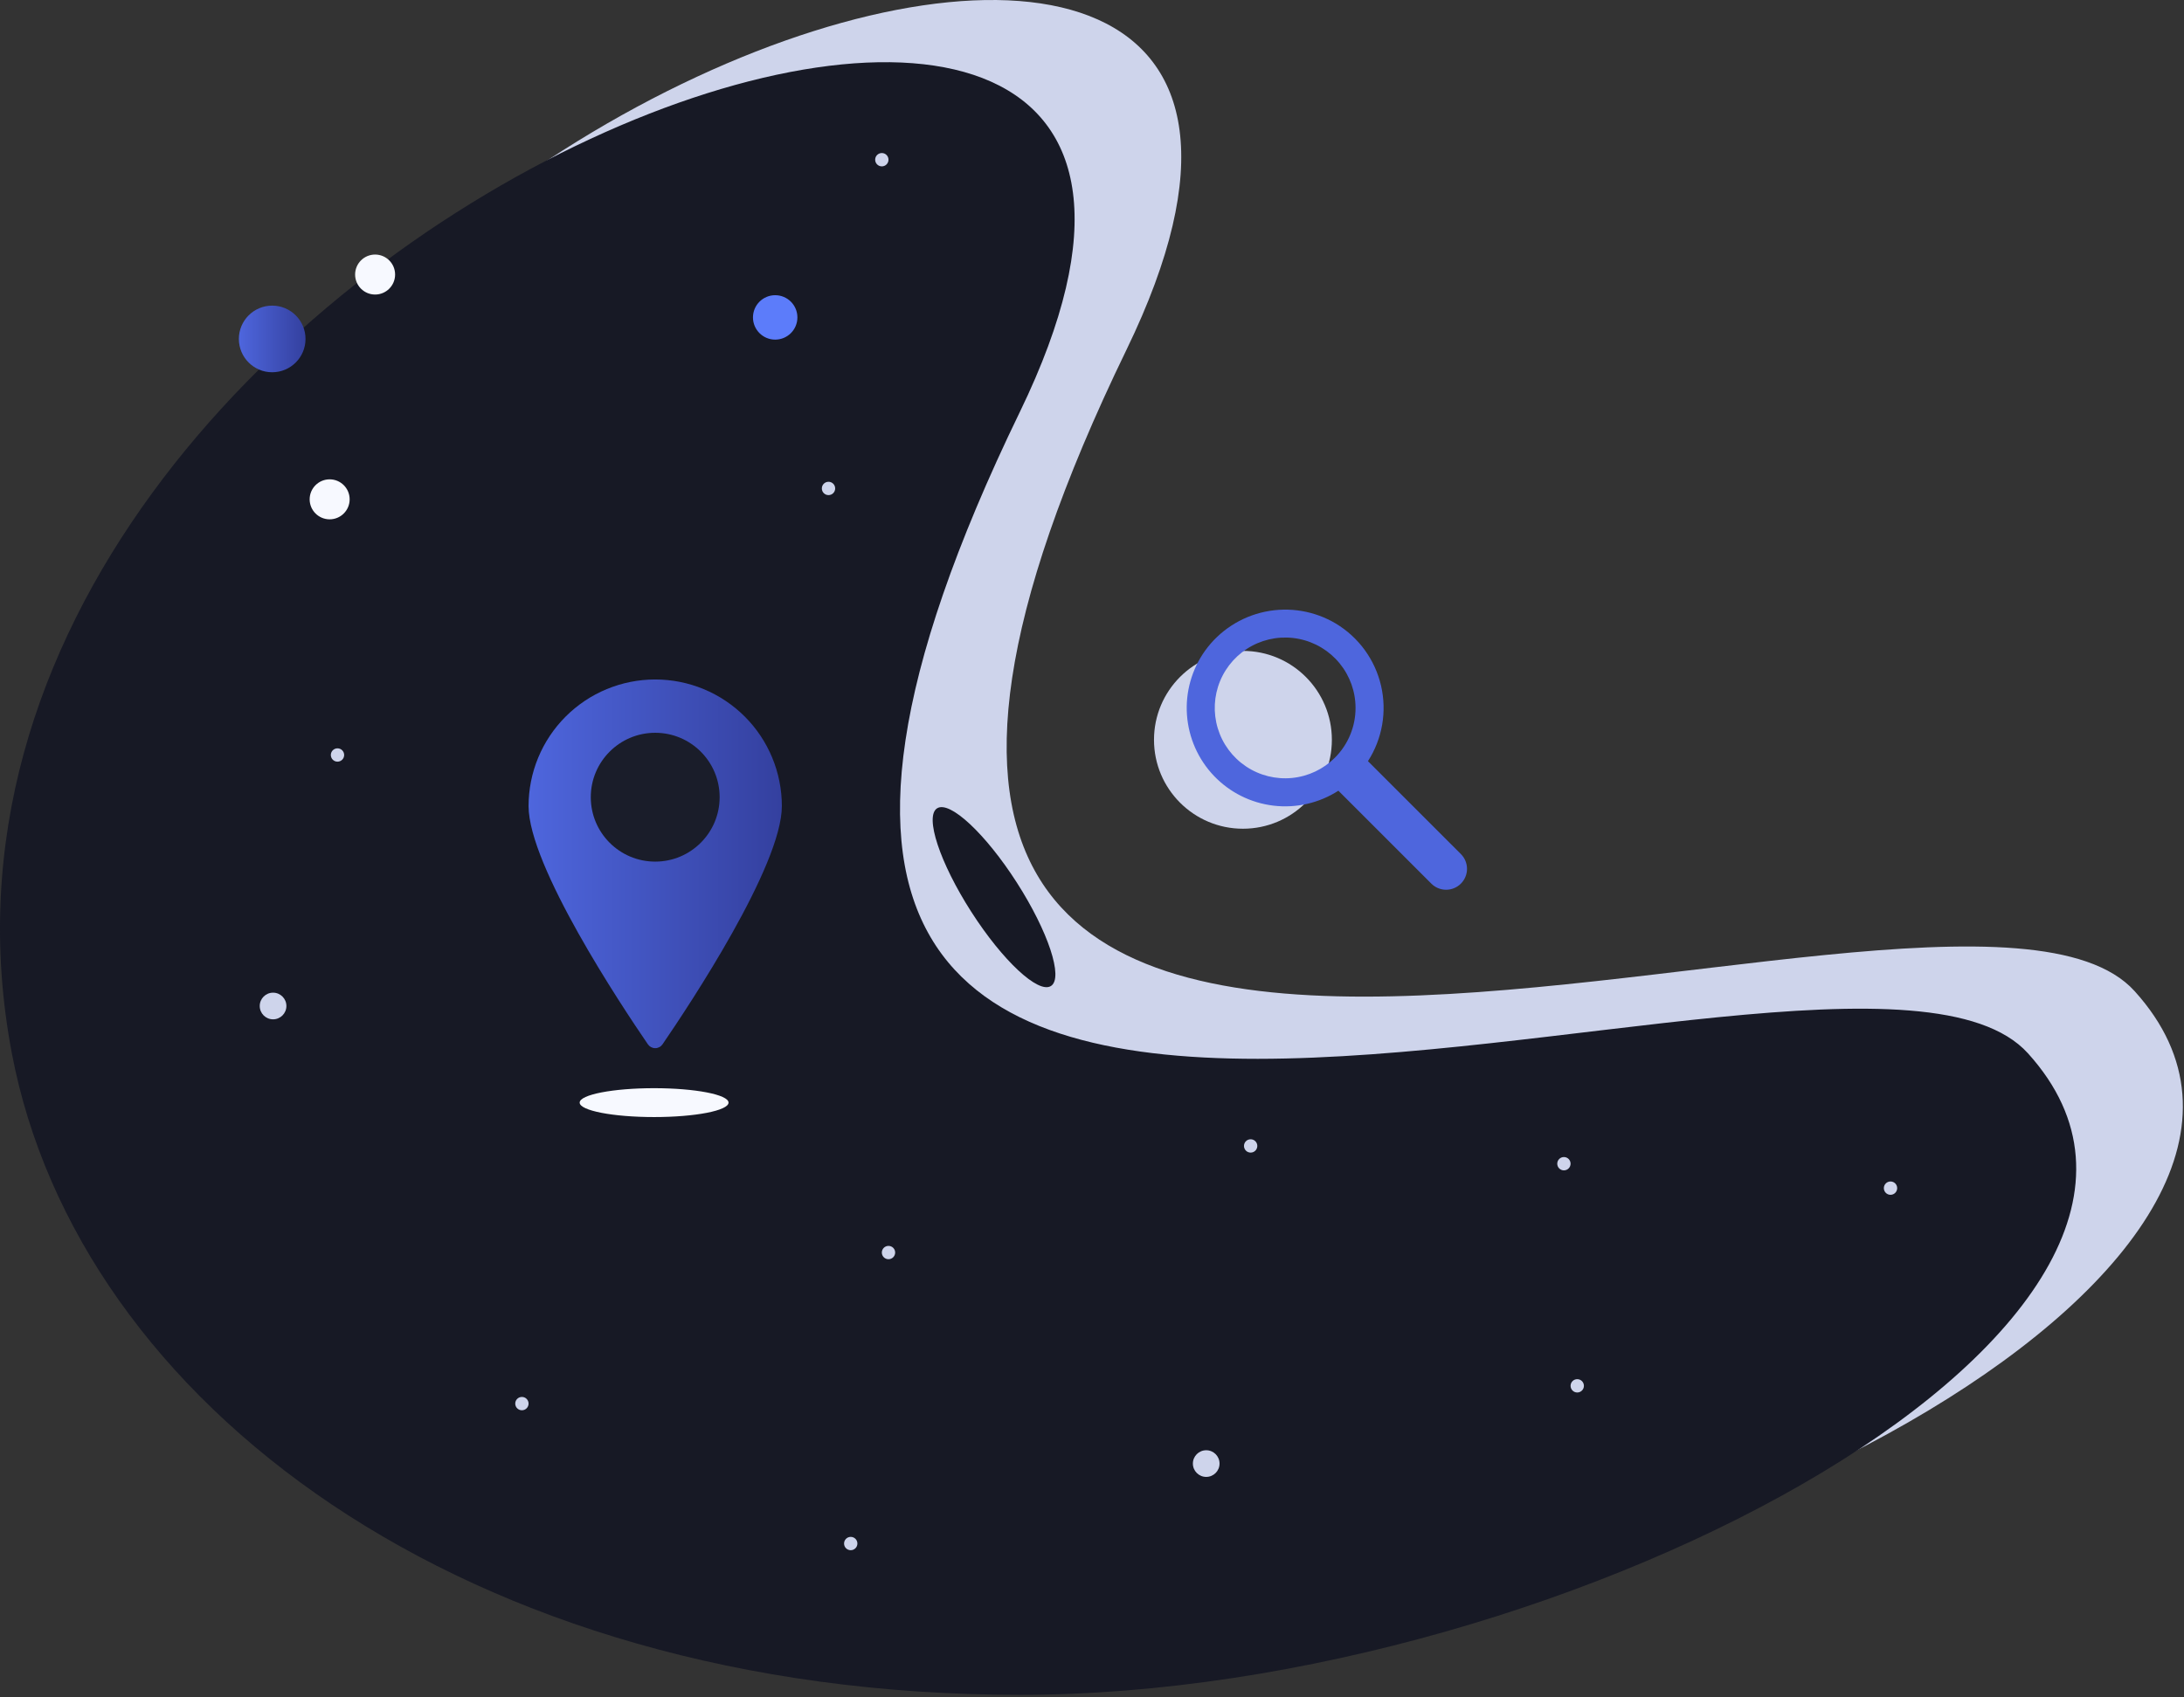 <svg width="983" height="764" viewBox="0 0 983 764" fill="none" xmlns="http://www.w3.org/2000/svg">
<rect x="0" y="0" width="983" height="764" fill="#333333" stroke="none"/>
<g clip-path="url(#clip0_404_178)">
<path d="M559.433 373.091C581.541 373.091 599.463 355.169 599.463 333.061C599.463 310.953 581.541 293.031 559.433 293.031C537.325 293.031 519.403 310.953 519.403 333.061C519.403 355.169 537.325 373.091 559.433 373.091Z" fill="#CED4EB"/>
<path d="M657.539 384.502L615.707 342.67C618.913 337.682 621.086 332.102 622.097 326.259C623.107 320.417 622.934 314.431 621.589 308.656C620.244 302.881 617.753 297.435 614.265 292.641C610.776 287.846 606.361 283.801 601.28 280.744C591.714 275.029 580.35 273.115 569.439 275.381C558.528 277.648 548.866 283.929 542.367 292.982C536.387 301.367 533.514 311.573 534.244 321.847C534.974 332.12 539.259 341.819 546.365 349.275C553.47 356.73 562.951 361.478 573.177 362.701C583.404 363.924 593.737 361.547 602.4 355.977L644.232 397.809C645.997 399.572 648.39 400.562 650.884 400.561C653.379 400.56 655.771 399.569 657.535 397.805C659.299 396.041 660.291 393.649 660.291 391.154C660.292 388.659 659.302 386.267 657.539 384.502ZM600.838 341.108C595.655 346.291 588.835 349.517 581.54 350.236C574.245 350.954 566.926 349.121 560.831 345.049C554.736 340.976 550.242 334.917 548.114 327.902C545.986 320.887 546.356 313.352 549.161 306.579C551.966 299.807 557.033 294.217 563.498 290.761C569.962 287.306 577.425 286.199 584.615 287.629C591.804 289.059 598.275 292.938 602.926 298.604C607.576 304.27 610.118 311.374 610.118 318.704C610.123 322.866 609.306 326.987 607.714 330.832C606.121 334.677 603.784 338.169 600.838 341.108Z" fill="#4E66DD"/>
<path d="M960.773 446.206C1067.75 564.514 757.636 735.014 507.053 735.014C256.471 735.014 83.107 602.907 53.334 446.206C-18.857 66.259 668.411 -175.233 507.053 157.398C271.855 642.246 876.524 353.035 960.773 446.206Z" fill="#CED4EB"/>
<path d="M912.773 474.206C1019.75 592.514 709.636 763.014 459.053 763.014C208.471 763.014 35.107 630.907 5.334 474.206C-66.856 94.259 620.411 -147.233 459.053 185.398C223.855 670.246 828.523 381.035 912.773 474.206Z" fill="#171925"/>
<path d="M168.833 132.601C173.804 132.601 177.833 128.571 177.833 123.601C177.833 118.63 173.804 114.601 168.833 114.601C163.863 114.601 159.833 118.63 159.833 123.601C159.833 128.571 163.863 132.601 168.833 132.601Z" fill="#F7F9FF"/>
<path d="M122.513 167.591C130.798 167.591 137.513 160.875 137.513 152.591C137.513 144.307 130.798 137.591 122.513 137.591C114.229 137.591 107.513 144.307 107.513 152.591C107.513 160.875 114.229 167.591 122.513 167.591Z" fill="url(#paint0_linear_404_178)"/>
<path d="M348.905 152.898C354.427 152.898 358.905 148.421 358.905 142.898C358.905 137.375 354.427 132.898 348.905 132.898C343.382 132.898 338.905 137.375 338.905 142.898C338.905 148.421 343.382 152.898 348.905 152.898Z" fill="#5C7CFA"/>
<path d="M122.905 458.899C126.218 458.899 128.905 456.212 128.905 452.898C128.905 449.585 126.218 446.898 122.905 446.898C119.591 446.898 116.905 449.585 116.905 452.898C116.905 456.212 119.591 458.899 122.905 458.899Z" fill="#CED4EB"/>
<path d="M542.905 664.899C546.219 664.899 548.905 662.212 548.905 658.898C548.905 655.585 546.219 652.898 542.905 652.898C539.591 652.898 536.905 655.585 536.905 658.898C536.905 662.212 539.591 664.899 542.905 664.899Z" fill="#CED4EB"/>
<path d="M151.905 342.899C153.562 342.899 154.905 341.555 154.905 339.898C154.905 338.242 153.562 336.898 151.905 336.898C150.248 336.898 148.905 338.242 148.905 339.898C148.905 341.555 150.248 342.899 151.905 342.899Z" fill="#CED4EB"/>
<path d="M399.905 566.899C401.562 566.899 402.905 565.555 402.905 563.898C402.905 562.242 401.562 560.898 399.905 560.898C398.248 560.898 396.905 562.242 396.905 563.898C396.905 565.555 398.248 566.899 399.905 566.899Z" fill="#CED4EB"/>
<path d="M850.905 537.899C852.562 537.899 853.905 536.555 853.905 534.898C853.905 533.242 852.562 531.898 850.905 531.898C849.248 531.898 847.905 533.242 847.905 534.898C847.905 536.555 849.248 537.899 850.905 537.899Z" fill="#CED4EB"/>
<path d="M709.905 626.899C711.562 626.899 712.905 625.555 712.905 623.898C712.905 622.242 711.562 620.898 709.905 620.898C708.248 620.898 706.905 622.242 706.905 623.898C706.905 625.555 708.248 626.899 709.905 626.899Z" fill="#CED4EB"/>
<path d="M562.905 518.899C564.562 518.899 565.905 517.555 565.905 515.898C565.905 514.242 564.562 512.898 562.905 512.898C561.248 512.898 559.905 514.242 559.905 515.898C559.905 517.555 561.248 518.899 562.905 518.899Z" fill="#CED4EB"/>
<path d="M372.905 222.899C374.562 222.899 375.905 221.555 375.905 219.899C375.905 218.242 374.562 216.898 372.905 216.898C371.248 216.898 369.905 218.242 369.905 219.899C369.905 221.555 371.248 222.899 372.905 222.899Z" fill="#CED4EB"/>
<path d="M396.905 74.899C398.562 74.899 399.905 73.555 399.905 71.898C399.905 70.242 398.562 68.898 396.905 68.898C395.248 68.898 393.905 70.242 393.905 71.898C393.905 73.555 395.248 74.899 396.905 74.899Z" fill="#CED4EB"/>
<path d="M382.905 697.899C384.562 697.899 385.905 696.555 385.905 694.898C385.905 693.242 384.562 691.898 382.905 691.898C381.248 691.898 379.905 693.242 379.905 694.898C379.905 696.555 381.248 697.899 382.905 697.899Z" fill="#CED4EB"/>
<path d="M234.905 634.899C236.562 634.899 237.905 633.555 237.905 631.898C237.905 630.242 236.562 628.898 234.905 628.898C233.248 628.898 231.905 630.242 231.905 631.898C231.905 633.555 233.248 634.899 234.905 634.899Z" fill="#CED4EB"/>
<path d="M703.905 526.899C705.562 526.899 706.905 525.555 706.905 523.898C706.905 522.242 705.562 520.898 703.905 520.898C702.248 520.898 700.905 522.242 700.905 523.898C700.905 525.555 702.248 526.899 703.905 526.899Z" fill="#CED4EB"/>
<path d="M148.374 233.799C153.344 233.799 157.374 229.769 157.374 224.799C157.374 219.828 153.344 215.799 148.374 215.799C143.403 215.799 139.374 219.828 139.374 224.799C139.374 229.769 143.403 233.799 148.374 233.799Z" fill="#F7F9FF"/>
<path d="M351.905 362.898C351.905 389.779 310.346 452.414 298.2 470.145C297.834 470.681 297.342 471.12 296.768 471.423C296.194 471.726 295.554 471.884 294.905 471.884C294.256 471.884 293.616 471.726 293.042 471.423C292.468 471.12 291.976 470.681 291.61 470.145C279.464 452.414 237.905 389.779 237.905 362.898C237.905 355.413 239.379 348.001 242.244 341.085C245.108 334.17 249.307 327.886 254.6 322.593C259.893 317.3 266.176 313.102 273.092 310.237C280.008 307.373 287.42 305.898 294.905 305.898C302.39 305.898 309.802 307.373 316.718 310.237C323.633 313.102 329.917 317.3 335.21 322.593C340.503 327.886 344.702 334.17 347.566 341.085C350.431 348.001 351.905 355.413 351.905 362.898Z" fill="url(#paint1_linear_404_178)"/>
<path d="M294.905 387.898C310.921 387.898 323.905 374.915 323.905 358.898C323.905 342.882 310.921 329.898 294.905 329.898C278.889 329.898 265.905 342.882 265.905 358.898C265.905 374.915 278.889 387.898 294.905 387.898Z" fill="#1A1D2A"/>
<path d="M294.405 502.898C312.906 502.898 327.905 499.988 327.905 496.398C327.905 492.809 312.906 489.898 294.405 489.898C275.903 489.898 260.905 492.809 260.905 496.398C260.905 499.988 275.903 502.898 294.405 502.898Z" fill="#F7F9FF"/>
<path d="M473.04 443.886C478.703 440.256 471.816 419.41 457.658 397.325C443.5 375.24 427.432 360.279 421.77 363.909C416.107 367.54 422.993 388.386 437.151 410.471C451.309 432.556 467.377 447.517 473.04 443.886Z" fill="#171925"/>
</g>
<defs>
<linearGradient id="paint0_linear_404_178" x1="137.513" y1="152.591" x2="107.513" y2="152.591" gradientUnits="userSpaceOnUse">
<stop stop-color="#34409F"/>
<stop offset="1" stop-color="#4E66DD"/>
</linearGradient>
<linearGradient id="paint1_linear_404_178" x1="351.905" y1="388.891" x2="237.905" y2="388.891" gradientUnits="userSpaceOnUse">
<stop stop-color="#34409F"/>
<stop offset="1" stop-color="#4E66DD"/>
</linearGradient>
<clipPath id="clip0_404_178">
<rect width="982.487" height="763.014" fill="white"/>
</clipPath>
</defs>
</svg>
